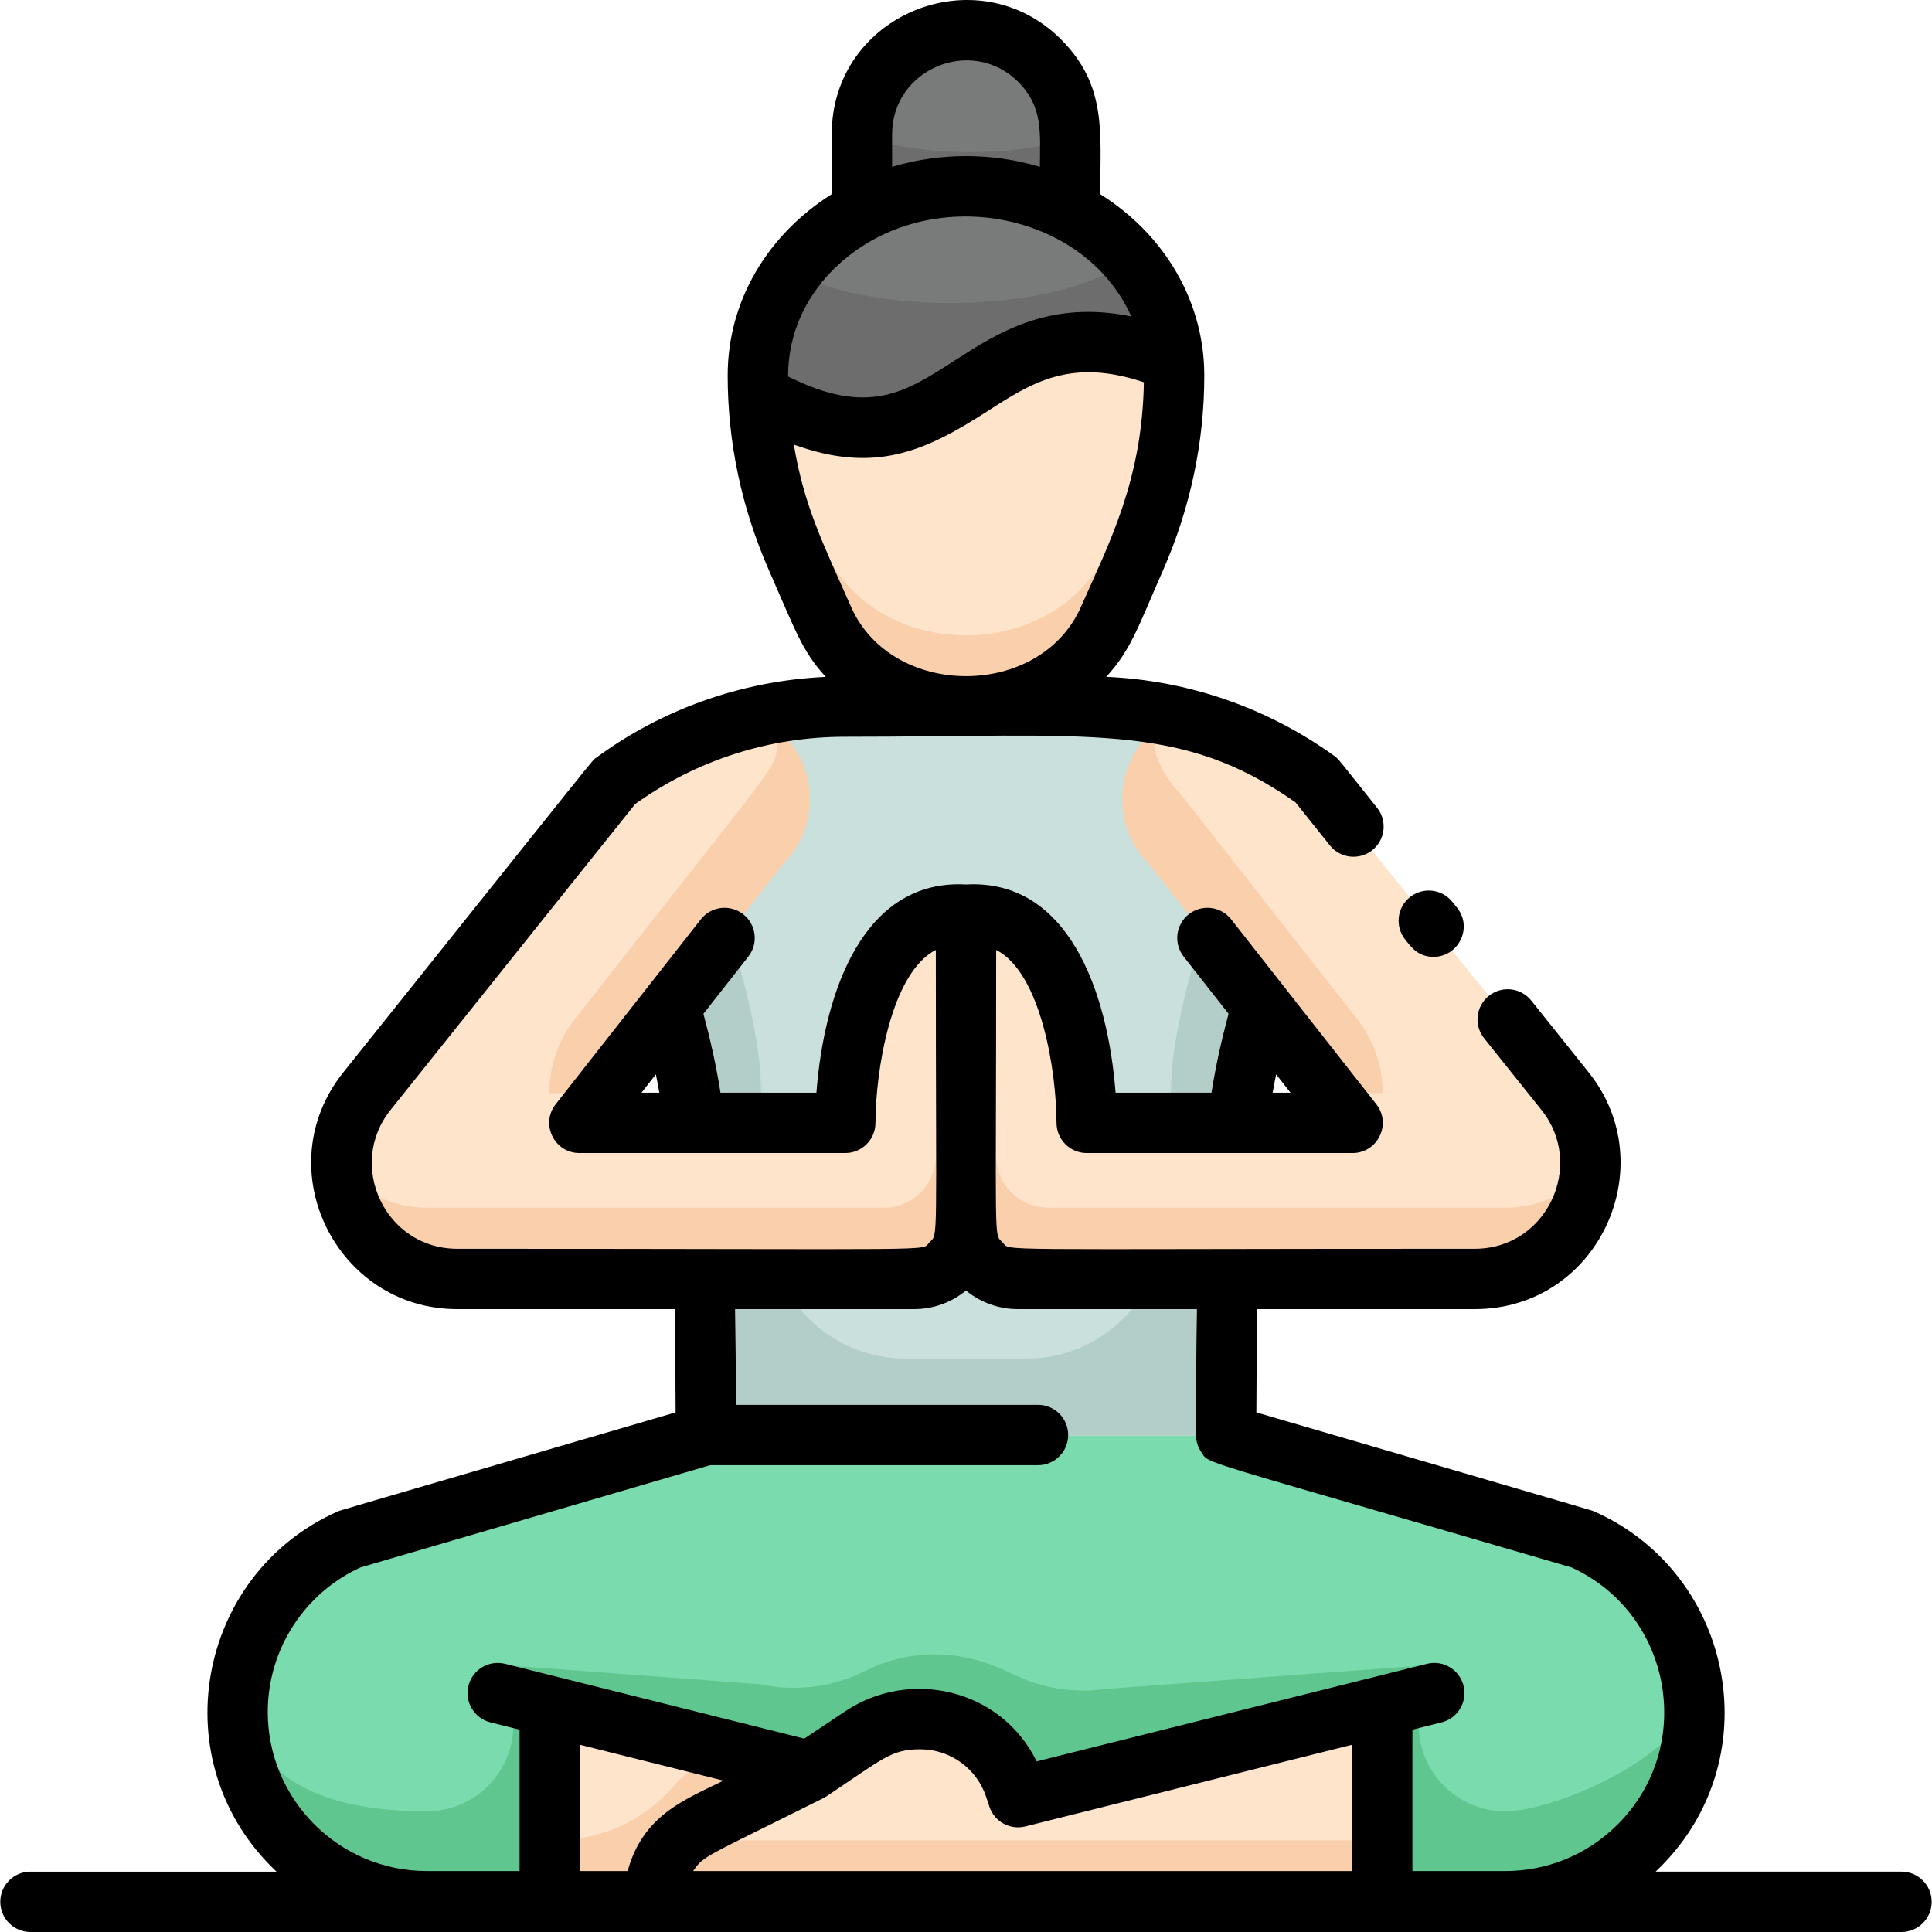 <svg id="Layer_1" enable-background="new 0 0 512.161 512.161" height="512" viewBox="0 0 512.161 512.161" width="512" xmlns="http://www.w3.org/2000/svg"><path d="m283.671 35.751v21.17h-55.18v-21.17c0-15.25 12.35-27.59 27.59-27.59 15.246 0 27.59 12.33 27.59 27.59z" fill="#6d6d6d"/><path d="m449.181 454.001c0 27.692-22.439 50.16-50.16 50.16h-285.88c-40.009 0-63.542-44.46-42.06-77.49 5.18-7.98 12.62-14.49 21.68-18.51l94.35-27.59h137.94l94.35 27.59c18.132 8.058 29.78 26.055 29.78 45.84z" fill="#5fc68f"/><path d="m448.821 448.031c0 16.13-35.94 32.13-49.8 32.13-12.634 0-22.94-10.236-22.94-22.94v-15.625l-82.996 6.142c-8.468 1.21-17.103-.192-24.753-4.017-13.855-6.927-27.308-6.597-39.057-.722-8.535 4.268-18.275 5.508-27.617 3.506l-65.576-4.909v15.625c0 12.634-10.236 22.94-22.94 22.94-25.67 0-46.82-7.27-49.8-32.13 2.079-17.447 13.216-32.68 29.42-39.87l94.35-27.59h137.94l94.35 27.59c16.269 7.231 27.339 22.471 29.419 39.87z" fill="#7adbae"/><g fill="#b3cec9"><path d="m349.341 207.451c-14.661 78.458-24.29 50.662-24.29 173.12h-137.94c0-123.016-9.467-93.793-24.29-173.12l38.36-17.43c14.916-3.379 18.848-2.55 87.23-2.55 7.67 0 15.26.85 22.66 2.51 42.093 18.888 37.749 16.805 38.27 17.47z"/><path d="m186.681 339.201-2.63-41.38c1.29 10.34 2.15 23.17 2.63 41.38z"/><path d="m328.111 297.821-2.63 41.38c.48-18.21 1.34-31.04 2.63-41.38z"/></g><path d="m328.972 204.611c-3.899 20.865-8.909 37.176-12.764 51.195-6.424 23.136-6.829 35.699-7.703 68.868-.521 19.77-16.686 35.488-36.424 35.488h-32c-19.754 0-35.91-15.741-36.424-35.488-.949-36.449-1.777-47.523-7.703-68.868-4.224-15.36-8.86-30.3-12.764-51.195l32.906-14.952c12.721-2.882 18.08-2.187 60.61-2.187 6.579 0 13.09.729 19.438 2.153 36.114 16.204 32.381 14.414 32.828 14.986z" fill="#cae0dd"/><path d="m203.657 324.673-2.256-42.542c1.106 8.87 1.844 26.922 2.256 42.542z" fill="#cae0dd"/><path d="m310.761 282.132-2.256 42.542c.411-15.621 1.149-33.673 2.256-42.542z" fill="#cae0dd"/><path d="m421.601 308.561c0 16.84-13.683 30.64-30.64 30.64h-121.09c-7.588 0-13.79-6.15-13.79-13.8v-82.76c2.93-.21 5.59.08 8 .77 24 6.95 24 54.41 24 54.41h70.48c-9.232-11.745-52.892-67.37-53.96-68.73-6.17-6.17-8.34-14.81-6.51-22.73v-.01c1.596-6.933 6.239-13.049 12.98-16.37 13.339 2.955 26.369 8.701 37.91 17.01 66.975 85.548 72.62 84.722 72.62 101.57z" fill="#f9cfac"/><path d="m256.081 242.641v82.76c0 7.649-6.201 13.8-13.79 13.8h-121.09c-25.627 0-39.912-29.789-23.93-49.78 68.677-85.88 65.422-81.876 65.78-82.14 11.805-8.577 24.88-14.267 38.13-17.26 14.917 7.461 18.142 27.308 6.38 39.07-1.063 1.354-44.771 57.041-53.96 68.73h70.48s0-47.46 24-54.41c2.41-.69 5.07-.98 8-.77z" fill="#f9cfac"/><path d="m421.331 304.571c-.36 2.79-1.11 5.47-2.19 7.97-5.38 4.75-12.44 7.62-20.18 7.62h-121.09c-7.588 0-13.79-6.15-13.79-13.8v-62.95c24 6.95 24 54.41 24 54.41h70.48l-6.32-8.04h14.32c0-7.037-2.318-13.959-6.79-19.65-21.777-27.728-11.178-14.229-47.17-60.08-4.139-4.139-6.51-10.14-6.51-11.74.58-2.51 1.56-4.95 2.95-7.21.66-.41 1.34-.78 2.03-1.12 19.71 4.367 36.548 15.27 38.27 17.47l65.55 81.97c3.681 4.605 5.828 10.057 6.44 15.15z" fill="#ffe4cc"/><path d="m248.081 243.411v62.95c0 7.649-6.201 13.8-13.79 13.8h-121.09c-7.74 0-14.8-2.87-20.18-7.62-1.08-2.5-1.83-5.18-2.19-7.97.61-5.079 2.75-10.535 6.44-15.15 68.677-85.88 65.422-81.876 65.78-82.14 11.805-8.577 24.88-14.267 38.13-17.26.66.33 1.31.69 1.95 1.09 1.38 2.26 2.36 4.69 2.94 7.2-1.487 6.474 1.894 1.061-53.68 71.82-4.4 5.6-6.79 12.52-6.79 19.65h14.32l-6.32 8.04h70.48s0-47.46 24-54.41z" fill="#ffe4cc"/><path d="m311.251 99.701c0 28.556-9.269 46.168-17.34 64.48-13.633 30.988-62.029 30.984-75.66 0l-7.1-16.11c-9.379-21.367-11.496-44.138-9.66-55.69 3.858-23.957 26.524-42.84 54.59-42.84 30.277 0 55.17 22.258 55.17 50.16z" fill="#f9cfac"/><path d="m310.671 92.372c-2.097 21.714-8.961 35.114-16.76 52.81-13.633 30.988-62.029 30.984-75.66 0-8.127-18.441-14.601-30.928-16.76-52.8 6.454-40.084 61.157-57.647 93.61-28.15 8.19 7.44 13.81 17.21 15.57 28.14z" fill="#ffe4cc"/><path d="m311.091 95.911c-54.7-22.71-55.34 39.51-110.07 8.94-.07-1.71-.11-3.43-.11-5.15 0-27.874 24.861-50.16 55.17-50.16 28.657 0 52.857 20.052 55.01 46.37z" fill="#6d6d6d"/><path d="m214.701 469.681c-30.544 15.272-33.486 15.604-37.87 22.48-2.25 3.52-3.51 7.66-3.51 12h-27.59v-51.72c80.275 20.06 26.23 6.555 68.97 17.24z" fill="#f9cfac"/><path d="m366.431 452.441v51.72h-193.11c0-7.77 4.046-14.823 10.34-18.83 1.324-.848-.658.199 31.04-15.65 13.999-9.338 18.682-13.8 28.93-13.8 12.174 0 21.915 7.667 25.38 18.08l.86 2.61z" fill="#f9cfac"/><path d="m192.991 464.251c-7.425 3.718-10.598 4.877-14.16 8.95-8.554 9.795-19.351 14.68-33.1 14.68v-35.44z" fill="#ffe4cc"/><path d="m366.431 452.441v35.44h-178.9c-1.9 0-3.26-1.12-3.87-2.55.64-.41 1.31-.79 2-1.13 34.89-17.445 25.395-12.093 42.94-23.79 14.279-9.508 34.7-3.613 40.41 13.55l.86 2.61z" fill="#ffe4cc"/><path d="m299.401 68.622c-16.441 13.854-65.856 15.887-89.39 3.46 20.714-28.457 66.014-30.324 89.39-3.46z" fill="#797a7a"/><path d="m283.671 36.811c-16.484 4.84-38.855 4.718-55.18-.62 0-25.542 30.026-36.976 47.11-19.96 5.316 5.338 8.07 12.008 8.07 20.58z" fill="#797a7a"/><path d="m504.081 496.161h-65.186c30.626-28.896 21.166-78.84-16.244-95.47-.759-.338 5.129 1.425-89.594-26.274.022-10.418.105-19.468.25-27.376h57.654c32.681 0 50.13-37.874 30.178-62.776l-15.21-19.02c-2.759-3.45-7.793-4.011-11.244-1.251s-4.012 7.794-1.252 11.245l15.215 19.026c11.685 14.583 1.452 36.777-17.687 36.777-131.927 0-122.758.717-125.171-1.675-2.44-2.461-1.709 2.023-1.709-77.545 12.027 6.168 15.975 32.525 16 45.84 0 4.418 3.582 8 8 8h70.48c6.654 0 10.412-7.693 6.292-12.941l-38.479-49.008c-2.727-3.474-7.755-4.083-11.232-1.354-3.476 2.728-4.081 7.757-1.354 11.232l11.898 15.155c-1.841 6.904-3.326 13.387-4.522 20.916h-25.429c-2.106-27.239-12.718-56.686-39.653-55.187-26.934-1.504-37.543 27.881-39.654 55.187h-25.429c-1.196-7.529-2.681-14.011-4.522-20.916l11.898-15.155c2.728-3.476 2.122-8.504-1.354-11.232-3.478-2.729-8.506-2.122-11.232 1.354l-38.479 49.008c-4.109 5.234-.379 12.941 6.292 12.941h70.48c4.412 0 7.992-3.58 8-7.993.025-13.415 3.998-39.692 16-45.847 0 79.466.713 75.102-1.664 77.5-2.477 2.457 7.295 1.72-125.216 1.72-19.126 0-29.381-22.184-17.682-36.783l64.875-81.126c16.331-11.662 35.551-17.82 55.637-17.82 65.067 0 88.846-4.091 119.399 17.389l9.12 11.415c2.759 3.452 7.793 4.015 11.243 1.256 3.452-2.758 4.015-7.792 1.257-11.244-10.431-13.055-10.136-12.883-11.396-13.789-17.692-12.737-38.675-19.972-60.392-20.914 6.625-7.243 8.387-13.133 15.074-28.302 7.024-15.998 10.916-33.475 10.916-51.586 0-18.809-9.767-36.844-27.583-48.063 0-16.485 1.825-28.774-10.425-41.071-22.254-22.164-60.755-6.649-60.755 25.188v15.883c-16.645 10.483-27.583 27.92-27.583 48.063 0 17.732 3.673 35.088 10.921 51.597 7.223 16.385 8.762 21.399 15.082 28.303-22.854 1.028-43.998 8.982-60.851 21.424-1.302.964 2.876-4.023-67.032 83.397-20.372 25.426-1.894 62.782 30.173 62.782h57.654c.145 7.908.227 16.958.25 27.376-94.866 27.741-88.832 25.936-89.589 26.271-37.509 16.646-46.779 66.681-16.208 95.473h-65.226c-4.418 0-8 3.582-8 8s3.582 8 8 8h496c4.418 0 8-3.582 8-8s-3.582-8-8-8zm-165.785-211.353 3.811 4.854h-4.727c.288-1.659.593-3.271.916-4.854zm-164.431 0c.324 1.583.628 3.196.916 4.854h-4.727zm62.626-249.216c0-17.372 21.134-26.131 33.441-13.874 6.721 6.748 5.738 13.654 5.738 22.515-12.719-3.801-26.44-3.807-39.18 0v-8.641zm-14.047 34.395c23.886-21.712 64.863-14.243 77.453 13.904-21.742-4.469-35.454 4.358-46.844 11.703-13.184 8.506-22.923 14.779-44.141 4.218-.001-11.899 5.124-22.182 13.532-29.825zm-12.006 47.874c21.372 7.744 34.614 1.934 51.287-8.821 11.78-7.599 22.08-14.226 41.505-7.698-.427 26.064-9.253 42.691-16.644 59.458-10.822 24.609-50.199 24.584-61.013-.006-7.404-16.795-12.368-26.428-15.135-42.933zm-18.658 354.173c-9.773 4.887-21.317 8.925-25.389 23.967h-12.656v-33.478zm-8.022 23.967c2.804-4.161 2.967-3.551 34.521-19.328.173-.087.558-.302.826-.479 15.014-10.009 17.12-12.469 24.829-12.469 7.949 0 14.975 5.066 17.481 12.606l.867 2.608c1.32 3.969 5.475 6.25 9.532 5.237l86.612-21.653v33.479h-174.668zm-112.777-42.16c0-16.623 9.744-31.528 24.559-38.318l92.717-27.112h86.904c4.418 0 8-3.582 8-8s-3.582-8-8-8h-80.062c-.027-9.558-.108-17.947-.243-25.37h47.434c5.057 0 9.865-1.723 13.786-4.92 3.897 3.186 8.721 4.92 13.794 4.92h47.433c-.198 10.986-.251 22.421-.251 33.41.007 1.554.469 3.111 1.375 4.448 2.325 3.433-3.6.858 98.191 30.624 26.593 12.212 33.005 47.342 12.215 68.132-7.962 7.962-18.55 12.347-29.813 12.347h-24.595v-37.478l7.733-1.933c4.286-1.072 6.893-5.415 5.82-9.702-1.07-4.285-5.408-6.891-9.701-5.821l-103.463 25.865c-9.512-19.357-33.71-24.638-50.655-13.336l-10.953 7.302-79.325-19.831c-4.283-1.068-8.63 1.535-9.701 5.821-1.072 4.287 1.534 8.63 5.82 9.702l7.733 1.933v37.478h-24.593c-23.247-.001-42.159-18.913-42.159-42.161z"/><path d="m380.026 253.652c6.629 0 10.463-7.74 6.233-13.009l-1.261-1.57c-2.766-3.446-7.801-3.996-11.247-1.23-3.445 2.766-3.995 7.801-1.229 11.247 1.661 2.069 3.401 4.562 7.504 4.562z"/></svg>
